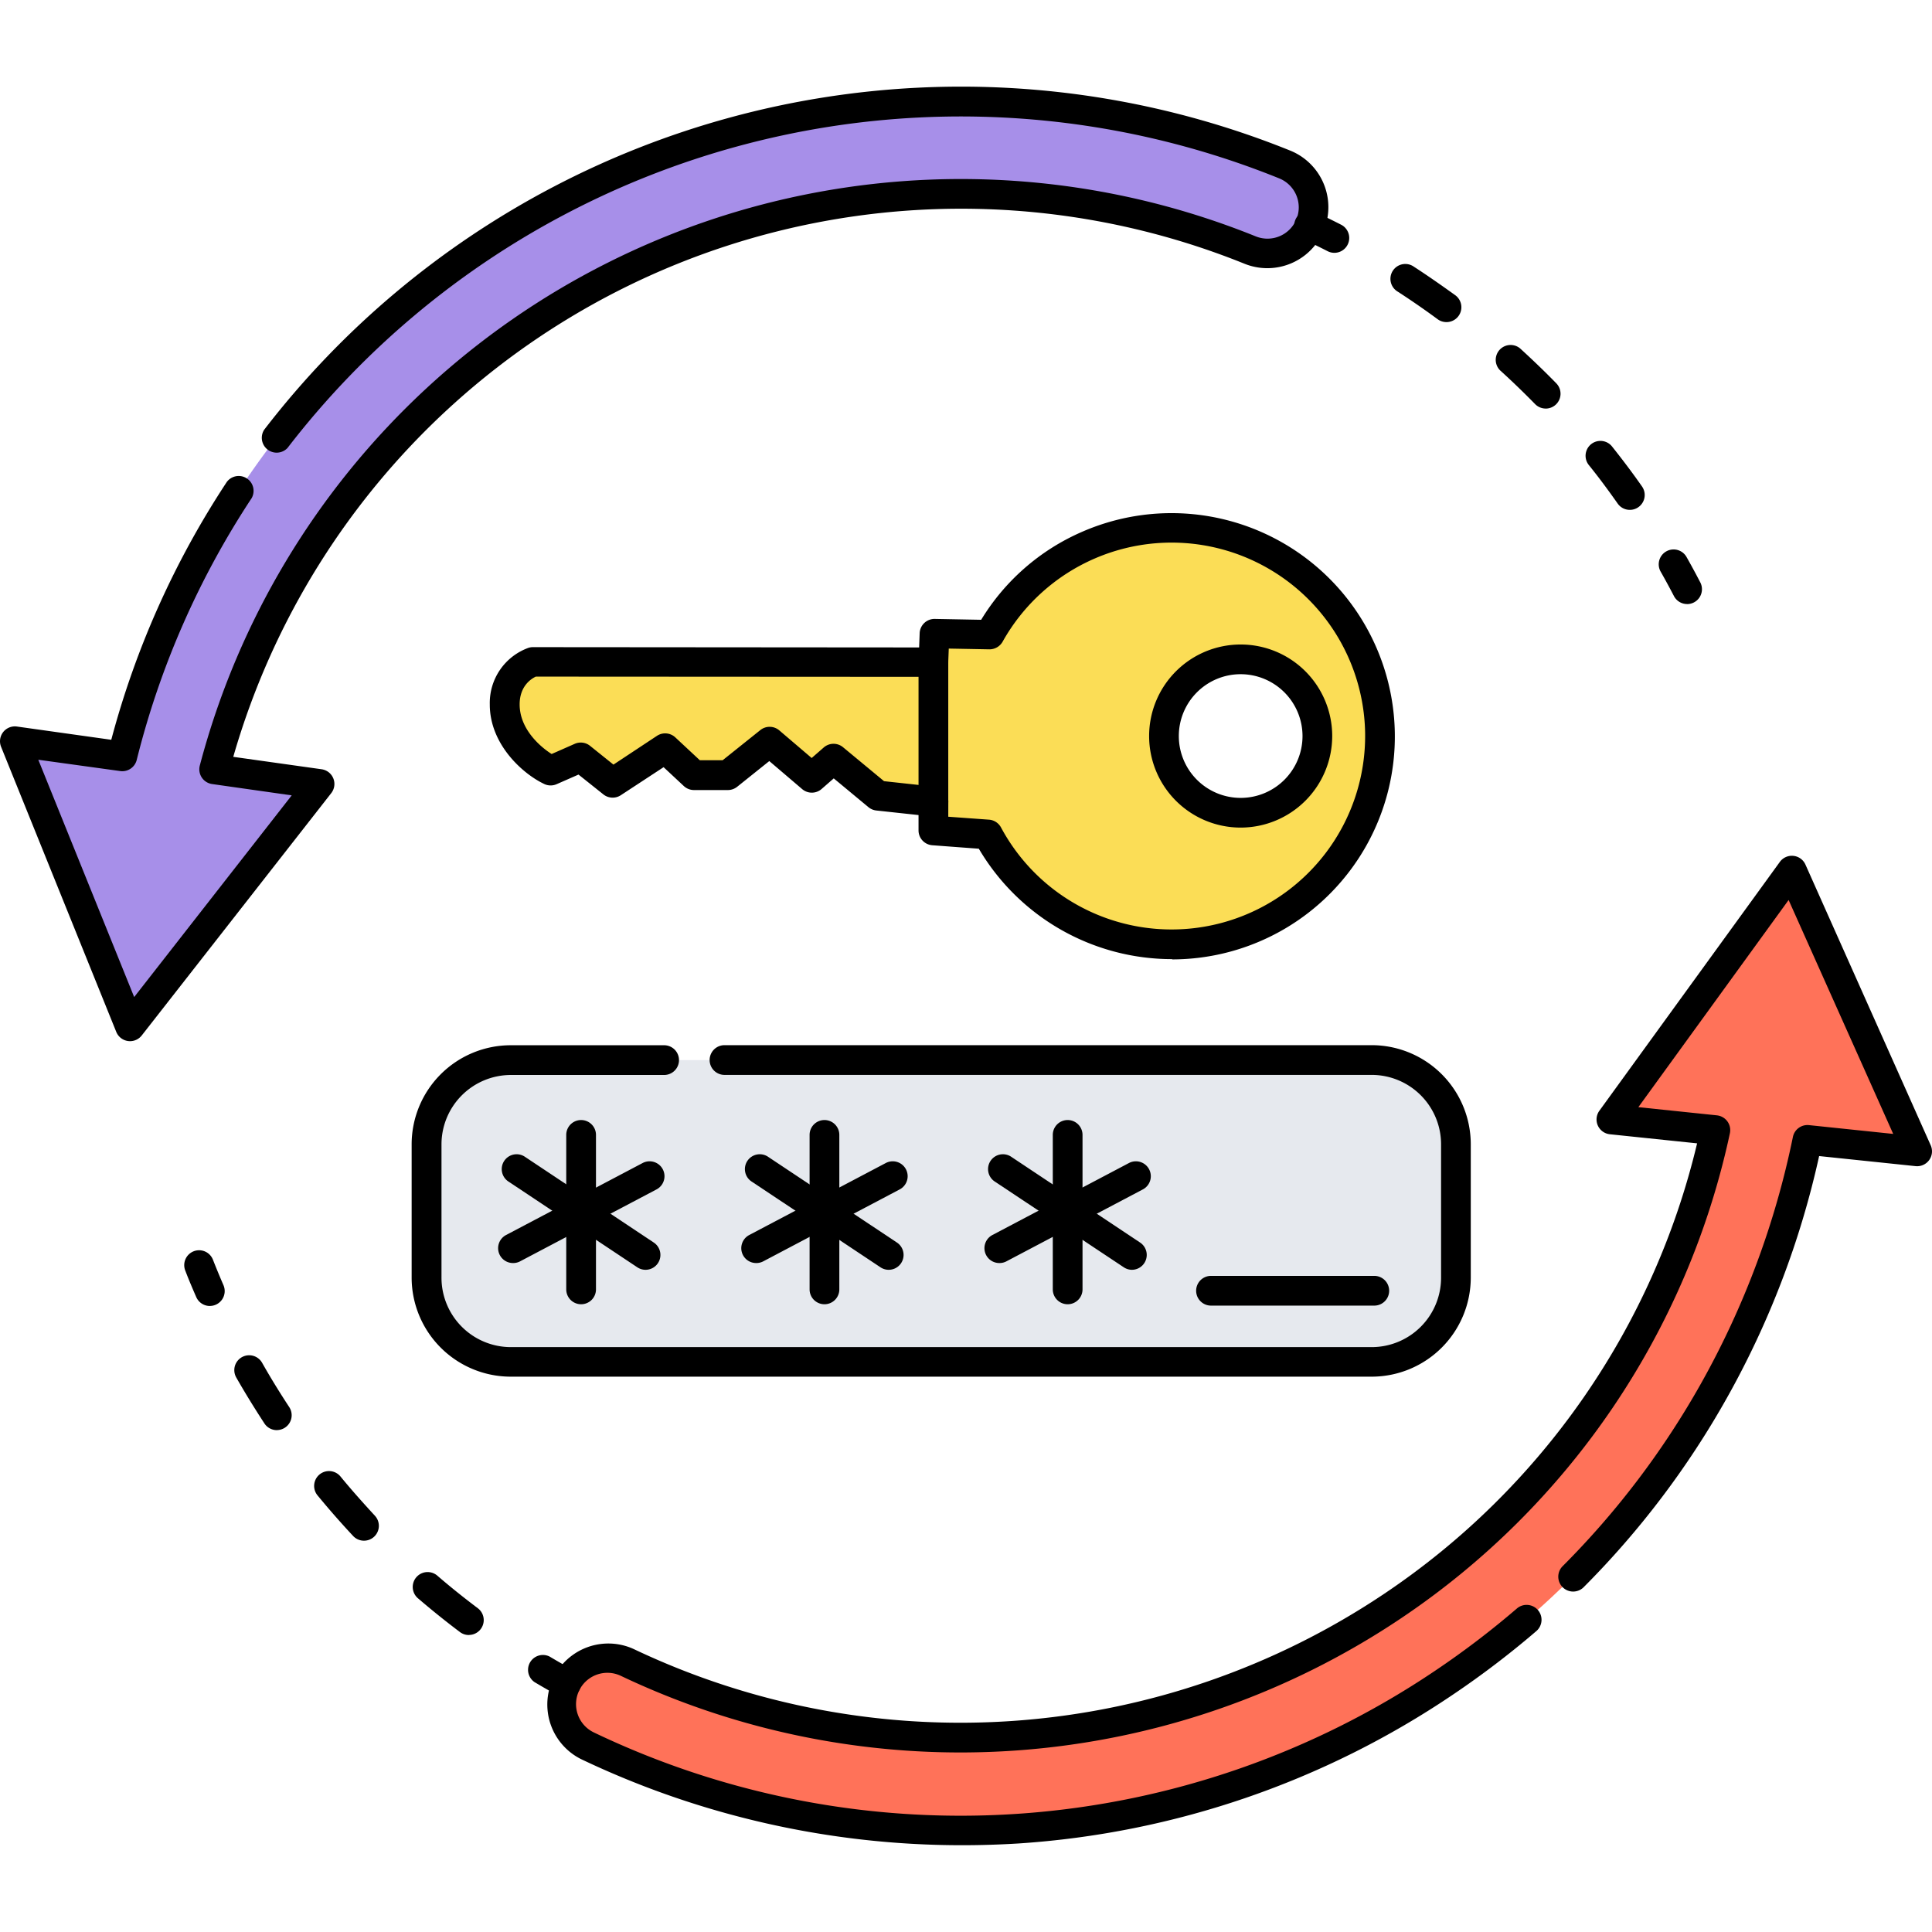 <svg id="Слой_1" height="512" viewBox="0 0 512 512" width="512" xmlns="http://www.w3.org/2000/svg" data-name="Слой 1"><path d="m365.71 194.18a55.23 55.23 0 0 0 -103.46-26l-14.61-.28-.28 7.57-106.14-.08s-7.47 2.3-7.5 11.29 7.83 15.5 12.23 17.55l7.94-3.49 8.46 6.74 13.93-9.13 7.62 7.12h9l11.06-8.86 11.18 9.53 5.77-5 11.78 9.77 14.69 1.59v7.63l14.44 1a55.23 55.23 0 0 0 103.9-27zm-16.59.88a20.33 20.33 0 1 1 -20.33-20.33 20.33 20.33 0 0 1 20.33 20.33z" fill="#fbdd56"/><rect fill="#e6e9ee" height="79.96" rx="22.31" width="272.81" x="113.03" y="280.93"/><path d="m474.86 230.68-47.86 65.95 27.54 2.87a203.14 203.14 0 0 1 -85.49 126.09 205.59 205.59 0 0 1 -202.87 15 12.23 12.23 0 1 0 -10.54 22.07 229 229 0 0 0 227.09-16.78 226.74 226.74 0 0 0 71.4-77.3 230.83 230.83 0 0 0 24.87-66.58l29.09 3z" fill="#ff7259"/><path d="m340.38 43.57a229.06 229.06 0 0 0 -308 156.87l-28.47-4 30.55 75.56 50.15-64.2-27.85-3.91a204.63 204.63 0 0 1 274.48-137.63 12.23 12.23 0 1 0 9.14-22.69z" fill="#a78fe9"/><path d="m154 345.64a3.94 3.94 0 0 1 -3.94-3.94v-40.94a3.94 3.94 0 1 1 7.88 0v40.94a3.94 3.94 0 0 1 -3.94 3.94z"/><path d="m135.94 334.72a3.94 3.94 0 0 1 -1.84-7.42l36.21-19.09a3.94 3.94 0 1 1 3.67 7l-36.21 19.09a3.93 3.93 0 0 1 -1.83.42z"/><path d="m171.08 336.51a3.92 3.92 0 0 1 -2.18-.66l-34.08-22.68a3.94 3.94 0 1 1 4.36-6.56l34.08 22.68a3.94 3.94 0 0 1 -2.19 7.22z"/><path d="m218.49 345.64a3.94 3.94 0 0 1 -3.94-3.94v-40.94a3.94 3.94 0 1 1 7.88 0v40.94a3.94 3.94 0 0 1 -3.94 3.94z"/><path d="m200.38 334.72a3.94 3.94 0 0 1 -1.84-7.42l36.21-19.09a3.94 3.94 0 1 1 3.67 7l-36.21 19.09a3.93 3.93 0 0 1 -1.83.42z"/><path d="m235.52 336.51a3.92 3.92 0 0 1 -2.18-.66l-34.08-22.68a3.94 3.94 0 1 1 4.36-6.56l34.08 22.68a3.94 3.94 0 0 1 -2.19 7.22z"/><path d="m282.92 345.64a3.94 3.94 0 0 1 -3.92-3.94v-40.94a3.94 3.94 0 1 1 7.88 0v40.94a3.94 3.94 0 0 1 -3.96 3.94z"/><path d="m264.82 334.72a3.94 3.94 0 0 1 -1.84-7.42l36.21-19.09a3.94 3.94 0 0 1 3.67 7l-36.21 19.09a3.92 3.92 0 0 1 -1.83.42z"/><path d="m300 336.51a3.92 3.92 0 0 1 -2.18-.66l-34.12-22.68a3.94 3.94 0 1 1 4.36-6.56l34.08 22.68a3.94 3.94 0 0 1 -2.19 7.22z"/><path d="m364.2 346h-43.27a3.94 3.94 0 0 1 0-7.88h43.27a3.94 3.94 0 0 1 0 7.88z"/><path d="m150.07 450a3.92 3.92 0 0 1 -1.89-.49c-2.2-1.21-4.39-2.46-6.52-3.73a3.94 3.94 0 0 1 4-6.77c2.05 1.22 4.17 2.43 6.29 3.59a3.94 3.94 0 0 1 -1.9 7.39z"/><path d="m124.25 433.3a3.92 3.92 0 0 1 -2.36-.79c-3.79-2.85-7.53-5.86-11.13-8.95a3.94 3.94 0 1 1 5.13-6c3.47 3 7.08 5.88 10.73 8.63a3.94 3.94 0 0 1 -2.37 7.09zm-27.79-25a3.93 3.93 0 0 1 -2.88-1.25c-3.23-3.46-6.4-7.07-9.41-10.73a3.94 3.94 0 1 1 6.09-5c2.9 3.54 6 7 9.08 10.35a3.94 3.94 0 0 1 -2.87 6.63zm-23.09-29.3a3.93 3.93 0 0 1 -3.3-1.78c-2.61-4-5.12-8.06-7.46-12.17a3.94 3.94 0 0 1 6.85-3.9c2.26 4 4.68 7.92 7.19 11.74a3.94 3.94 0 0 1 -3.29 6.1z"/><path d="m55.58 346.1a3.94 3.94 0 0 1 -3.58-2.38c-1-2.29-2-4.63-2.88-6.95a3.94 3.94 0 1 1 7.33-2.89c.88 2.24 1.81 4.49 2.77 6.7a3.94 3.94 0 0 1 -3.61 5.51z"/><path d="m353.63 67a3.92 3.92 0 0 1 -1.79-.43c-2.14-1.09-4.33-2.17-6.51-3.19a3.94 3.94 0 1 1 3.35-7.13c2.26 1.06 4.53 2.18 6.75 3.31a3.94 3.94 0 0 1 -1.8 7.44z"/><path d="m431.92 135.12a3.93 3.93 0 0 1 -3.22-1.67c-2.46-3.5-5.05-7-7.71-10.29a3.94 3.94 0 0 1 6.16-4.91c2.75 3.46 5.44 7 8 10.67a3.94 3.94 0 0 1 -3.22 6.2zm-22.29-26.85a3.93 3.93 0 0 1 -2.82-1.19c-3-3.06-6.1-6.06-9.26-8.92a3.94 3.94 0 0 1 5.29-5.83c3.28 3 6.51 6.09 9.6 9.26a3.94 3.94 0 0 1 -2.82 6.69zm-26.32-22.91a3.92 3.92 0 0 1 -2.33-.77c-3.43-2.53-7-5-10.58-7.31a3.94 3.94 0 1 1 4.28-6.61c3.72 2.41 7.41 5 11 7.58a3.94 3.94 0 0 1 -2.34 7.11z"/><path d="m447.11 160.08a3.94 3.94 0 0 1 -3.5-2.12c-1.11-2.13-2.27-4.28-3.46-6.37a3.94 3.94 0 1 1 6.86-3.87c1.23 2.17 2.43 4.4 3.58 6.61a3.94 3.94 0 0 1 -3.49 5.76z"/><path d="m363.52 364.83h-228.18a26.28 26.28 0 0 1 -26.25-26.25v-35.34a26.28 26.28 0 0 1 26.25-26.24h40.66a3.94 3.94 0 0 1 0 7.88h-40.66a18.4 18.4 0 0 0 -18.34 18.36v35.33a18.4 18.4 0 0 0 18.34 18.43h228.18a18.4 18.4 0 0 0 18.38-18.38v-35.38a18.4 18.4 0 0 0 -18.38-18.38h-171.52a3.94 3.94 0 0 1 0-7.88h171.52a26.28 26.28 0 0 1 26.25 26.25v35.33a26.28 26.28 0 0 1 -26.25 26.27z"/><path d="m254.85 489a234.4 234.4 0 0 1 -100.85-22.81 16.17 16.17 0 0 1 13.91-29.19 201.64 201.64 0 0 0 199-14.69 199.25 199.25 0 0 0 82.84-119.31l-23.12-2.41a3.94 3.94 0 0 1 -2.78-6.23l47.83-65.95a3.94 3.94 0 0 1 6.78.71l33.2 74.4a3.94 3.94 0 0 1 -4 5.52l-25.57-2.67a233.54 233.54 0 0 1 -24.48 64.16 231.12 231.12 0 0 1 -38 50.17 3.94 3.94 0 0 1 -5.57-5.57 223.25 223.25 0 0 0 36.73-48.46 225.92 225.92 0 0 0 24.37-65.38 3.94 3.94 0 0 1 4.27-3.12l22.31 2.33-27.72-61.99-39.82 54.9 20.82 2.17a3.94 3.94 0 0 1 3.44 4.75 207.09 207.09 0 0 1 -87.13 128.52 209.54 209.54 0 0 1 -206.77 15.27 8.29 8.29 0 0 0 -7.15 15 225 225 0 0 0 223.17-16.52 230.5 230.5 0 0 0 21.44-16.34 3.94 3.94 0 1 1 5.14 6 238.5 238.5 0 0 1 -22.14 16.86 232.87 232.87 0 0 1 -115.11 39.42q-7.53.46-15.04.46z"/><path d="m34.46 275.92a3.94 3.94 0 0 1 -3.65-2.46l-30.52-75.54a3.94 3.94 0 0 1 4.2-5.38l25 3.51a232.56 232.56 0 0 1 30.63-68.35 3.94 3.94 0 0 1 6.58 4.3 224.77 224.77 0 0 0 -30.47 69.4 3.94 3.94 0 0 1 -4.37 2.94l-21.71-3 25.41 62.89 41.75-53.45-21.1-3a3.94 3.94 0 0 1 -3.26-4.9 208.57 208.57 0 0 1 279.76-140.27 8.29 8.29 0 1 0 6.19-15.38 225.14 225.14 0 0 0 -262.7 71.48 3.94 3.94 0 0 1 -6.2-4.81 233 233 0 0 1 271.9-74 16.17 16.17 0 1 1 -12.08 30 200.69 200.69 0 0 0 -268 130.67l23.41 3.29a3.94 3.94 0 0 1 2.56 6.32l-50.22 64.22a3.94 3.94 0 0 1 -3.11 1.52z"/><path d="m247.36 216.42a3.94 3.94 0 0 1 -3.94-3.94v-37a3.94 3.94 0 0 1 7.88 0v37a3.94 3.94 0 0 1 -3.94 3.94z"/><path d="m310.67 254.18a59.41 59.41 0 0 1 -51.27-29.26l-12.32-.92a3.94 3.94 0 0 1 -3.66-3.93v-4.07l-11.18-1.21a3.94 3.94 0 0 1 -2.09-.88l-9.2-7.63-3.24 2.83a3.94 3.94 0 0 1 -5.14 0l-8.7-7.42-8.52 6.82a3.94 3.94 0 0 1 -2.46.86h-9a3.94 3.94 0 0 1 -2.67-1.06l-5.36-5-11.34 7.43a3.94 3.94 0 0 1 -4.61-.21l-6.6-5.26-5.76 2.53a3.94 3.94 0 0 1 -3.25 0c-5.84-2.73-14.53-10.61-14.5-21.13a15.52 15.52 0 0 1 10.28-15 3.94 3.94 0 0 1 1.16-.17l102.34.08.14-3.77a3.94 3.94 0 0 1 4-3.79l12.3.23a58.58 58.58 0 0 1 26.62-23.26 59.19 59.19 0 0 1 83 53.2 59.06 59.06 0 0 1 -59 60.06zm-59.37-37.74 10.79.78a3.94 3.94 0 0 1 3.19 2.07 51.3 51.3 0 0 0 96.49-25.05 51.3 51.3 0 0 0 -96.08-24.16 4 4 0 0 1 -3.52 2l-10.74-.2-.14 3.7a3.94 3.94 0 0 1 -3.94 3.79l-105.35-.06c-1.19.55-4.28 2.46-4.29 7.36 0 6.44 5.29 11.13 8.48 13.15l6.15-2.71a3.93 3.93 0 0 1 4 .52l6.23 5 11.54-7.63a3.94 3.94 0 0 1 4.85.41l6.5 6.06h6.05l10-8a3.94 3.94 0 0 1 5 .08l8.59 7.33 3.21-2.8a3.94 3.94 0 0 1 5.1-.06l10.87 9 13.52 1.47a3.94 3.94 0 0 1 3.51 3.92zm77.49 2.88a24.26 24.26 0 1 1 24.26-24.26 24.29 24.29 0 0 1 -24.26 24.26zm0-40.65a16.39 16.39 0 1 0 16.39 16.39 16.41 16.41 0 0 0 -16.39-16.39z"/></svg>